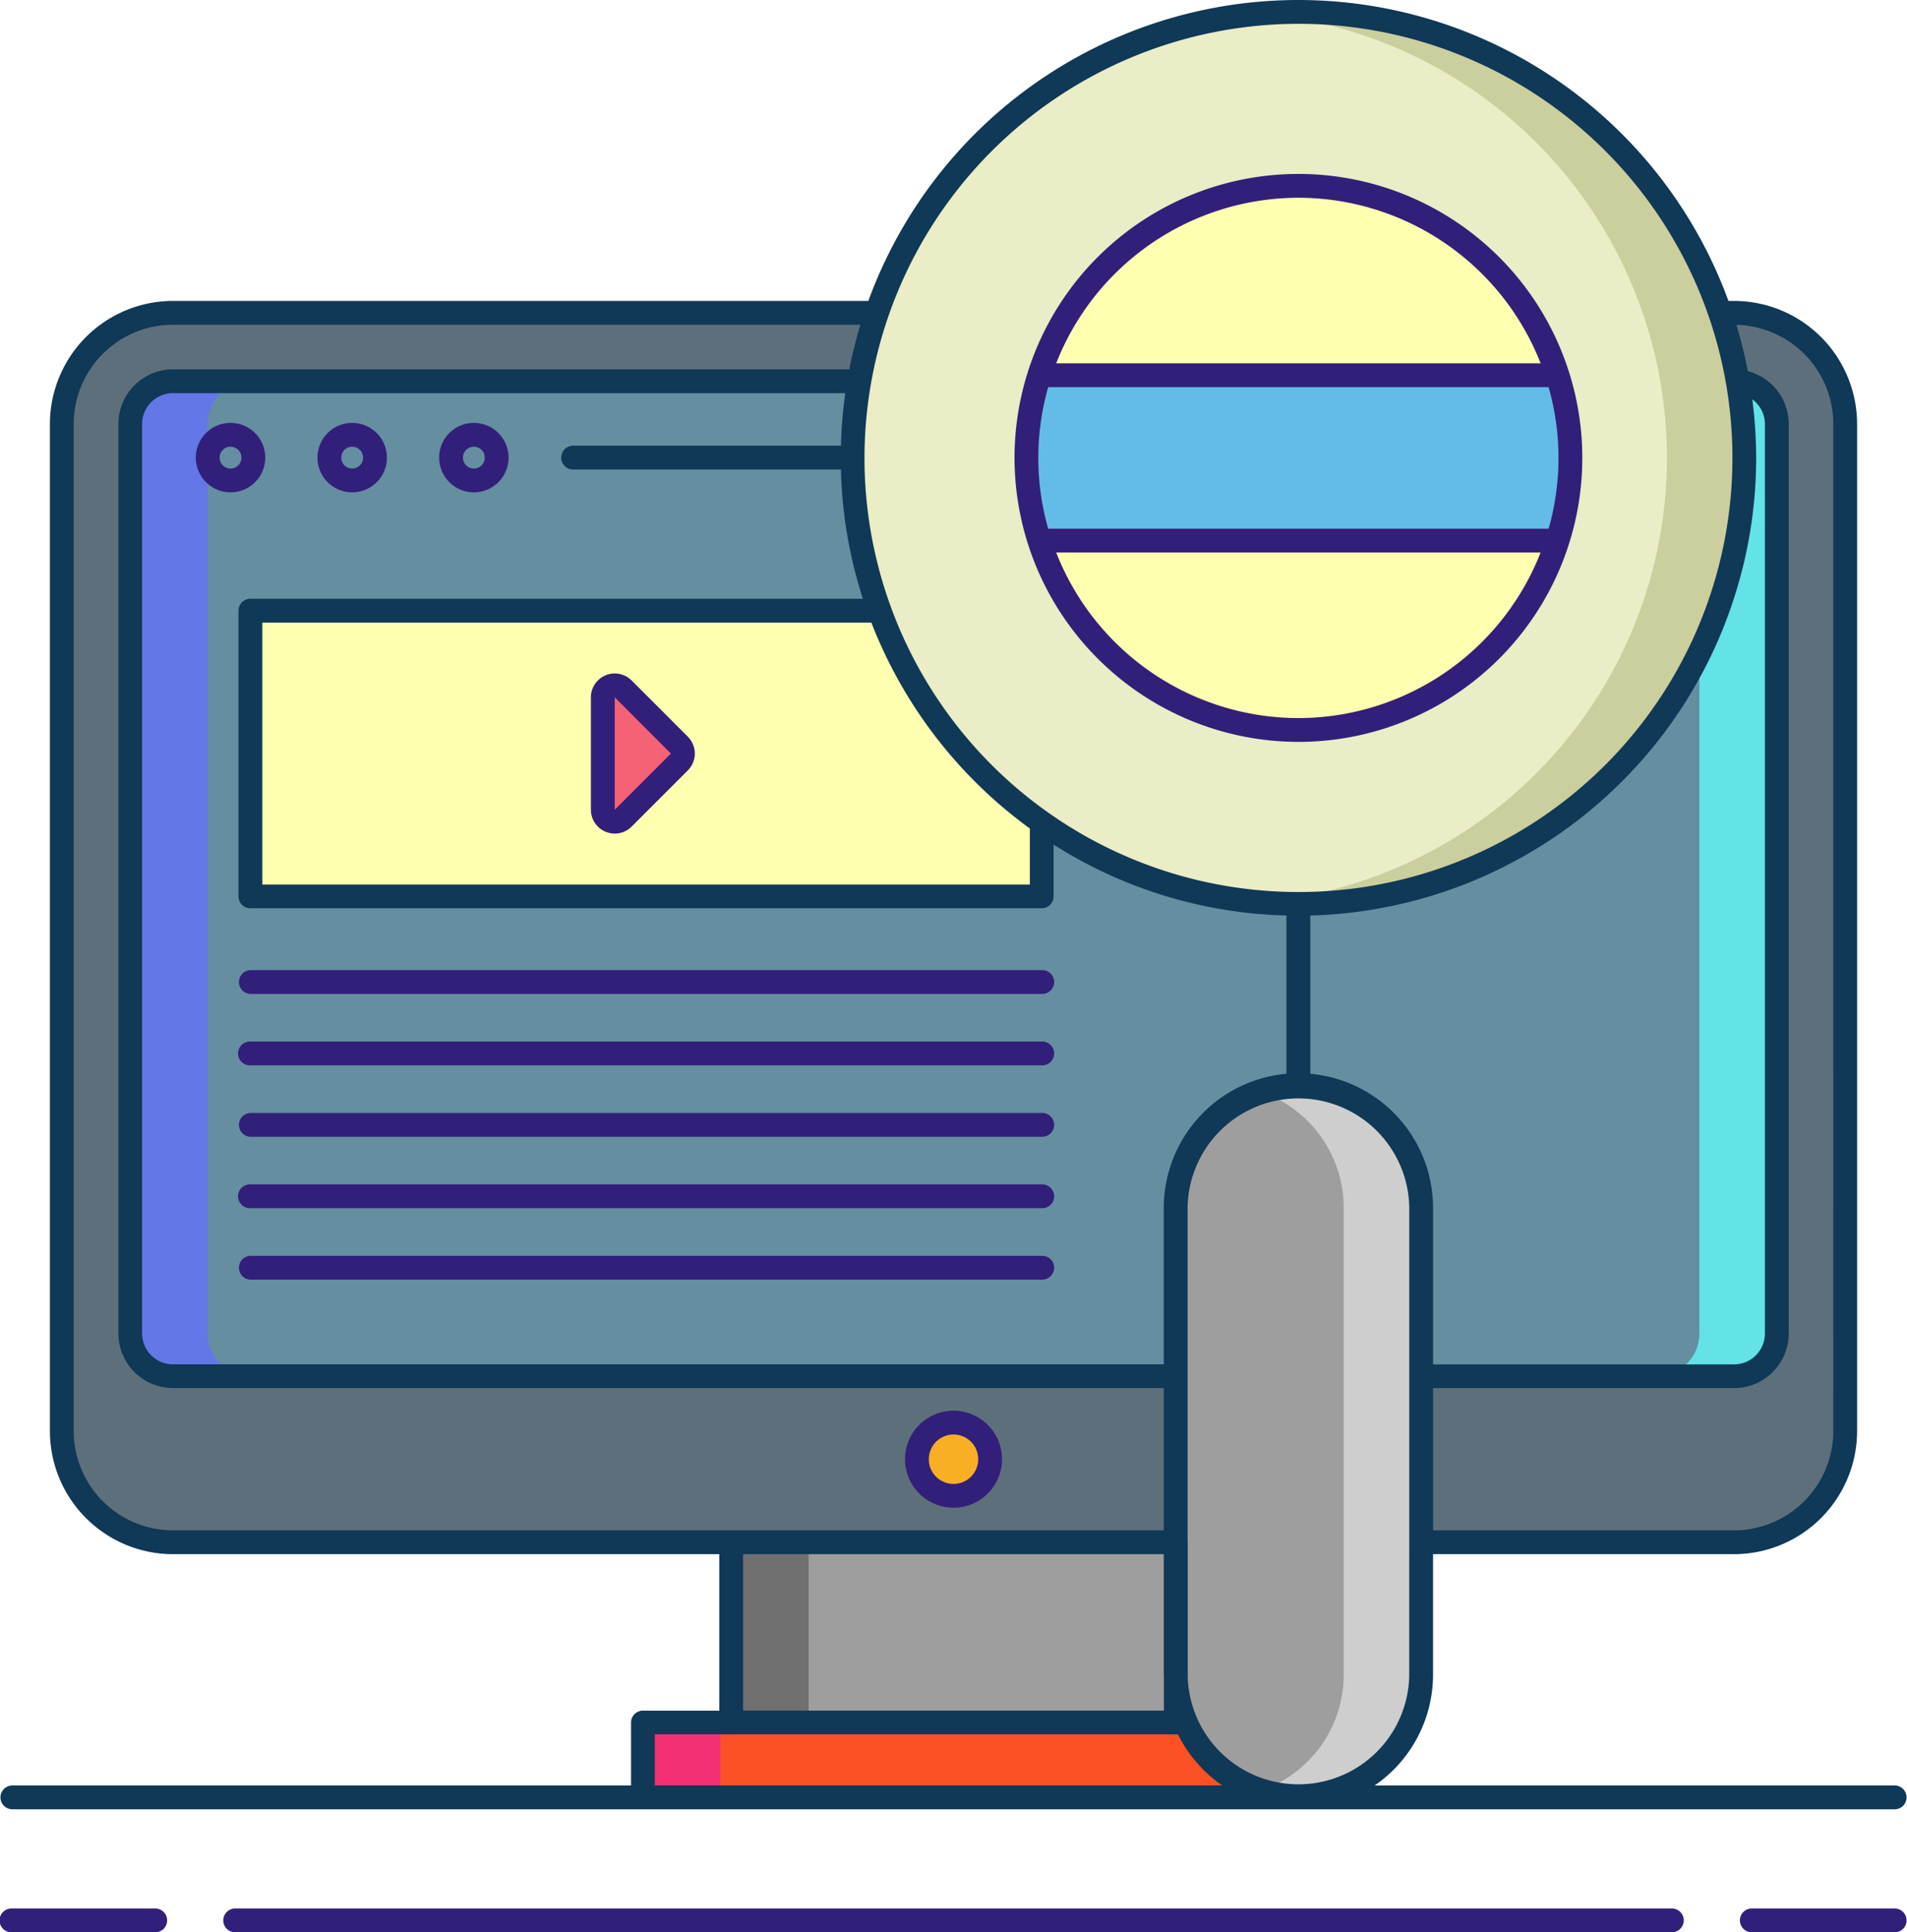 <svg xmlns="http://www.w3.org/2000/svg" width="107.606" height="109" viewBox="0 0 107.606 109">
  <g id="search-engine-optimization" transform="translate(-7.82 -6.264)">
    <path id="Path_23074" data-name="Path 23074" d="M21.882,115.033a6.279,6.279,0,0,1-6.272-6.272V51.953a6.279,6.279,0,0,1,6.272-6.272H109.97a6.279,6.279,0,0,1,6.272,6.272v56.808a6.279,6.279,0,0,1-6.272,6.272Z" transform="translate(-4.302 -21.77)" fill="#5e6f7c"/>
    <path id="Path_23075" data-name="Path 23075" d="M117.144,108.015a2.419,2.419,0,0,1-2.412,2.412H26.643a2.419,2.419,0,0,1-2.412-2.412v-51.3A2.419,2.419,0,0,1,26.643,54.3h88.088a2.419,2.419,0,0,1,2.412,2.412Z" transform="translate(-9.064 -26.532)" fill="#658ea1"/>
    <path id="Path_23076" data-name="Path 23076" d="M28.6,108.015v-51.3A2.419,2.419,0,0,1,31.013,54.3H26.643a2.419,2.419,0,0,0-2.412,2.412v51.3a2.419,2.419,0,0,0,2.412,2.412h4.369A2.419,2.419,0,0,1,28.6,108.015Z" transform="translate(-9.064 -26.532)" fill="#6377e7"/>
    <path id="Path_23077" data-name="Path 23077" d="M219.034,108.015v-51.3a2.419,2.419,0,0,0-2.412-2.412h4.369a2.419,2.419,0,0,1,2.412,2.412v51.3a2.419,2.419,0,0,1-2.412,2.412h-4.369A2.419,2.419,0,0,0,219.034,108.015Z" transform="translate(-115.323 -26.532)" fill="#63e2e7"/>
    <path id="Path_23078" data-name="Path 23078" d="M88.848,223.307H123.9v4.221H88.848Z" transform="translate(-44.753 -119.875)" fill="#fb5124"/>
    <path id="Path_23079" data-name="Path 23079" d="M99.983,200.591h25.086v10.17H99.983Z" transform="translate(-50.903 -107.329)" fill="#9e9e9e"/>
    <path id="Path_23080" data-name="Path 23080" d="M88.848,223.307h4.369v4.221H88.848Z" transform="translate(-44.753 -119.875)" fill="#f43075"/>
    <path id="Path_23081" data-name="Path 23081" d="M99.983,200.591h4.369v10.17H99.983Z" transform="translate(-50.903 -107.329)" fill="#707070"/>
    <circle id="Ellipse_93" data-name="Ellipse 93" cx="2.065" cy="2.065" r="2.065" transform="translate(59.558 86.514)" fill="#f8af23"/>
    <path id="Path_23082" data-name="Path 23082" d="M39.379,83.209H84.034V99.326H39.379Z" transform="translate(-17.43 -42.497)" fill="#ffffb0"/>
    <path id="Path_23083" data-name="Path 23083" d="M84.952,100.11l3.17-3.17a.674.674,0,0,0,0-.954l-3.17-3.17a.674.674,0,0,0-1.151.477v6.34A.674.674,0,0,0,84.952,100.11Z" transform="translate(-41.965 -47.694)" fill="#f46275"/>
    <circle id="Ellipse_94" data-name="Ellipse 94" cx="25.159" cy="25.159" r="25.159" transform="translate(55.926 6.936)" fill="#eaedc5"/>
    <g id="Group_9733" data-name="Group 9733" transform="translate(78.9 6.936)">
      <path id="Path_23084" data-name="Path 23084" d="M168.776,7.764c-.736,0-1.464.039-2.185.1a25.153,25.153,0,0,1,0,50.118c.721.062,1.448.1,2.185.1a25.159,25.159,0,1,0,0-50.318Z" transform="translate(-166.591 -7.764)" fill="#cbce9d"/>
    </g>
    <path id="Path_23085" data-name="Path 23085" d="M169.851,176.24a6.926,6.926,0,0,1-13.852,0V149.912a6.926,6.926,0,0,1,13.852,0Z" transform="translate(-81.841 -75.513)" fill="#9e9e9e"/>
    <path id="Path_23086" data-name="Path 23086" d="M168.776,142.986a6.9,6.9,0,0,0-2.185.357,6.925,6.925,0,0,1,4.742,6.569V176.24a6.925,6.925,0,0,1-4.742,6.569,6.917,6.917,0,0,0,9.111-6.569V149.912a6.927,6.927,0,0,0-6.926-6.926Z" transform="translate(-87.691 -75.513)" fill="#cecece"/>
    <circle id="Ellipse_95" data-name="Ellipse 95" cx="15.347" cy="15.347" r="15.347" transform="translate(65.738 16.748)" fill="#ffffb0"/>
    <path id="Path_23087" data-name="Path 23087" d="M167.162,53.551c-.034,0-.066,0-.1,0h-29.15a15.388,15.388,0,0,0,0,9.327h29.15c.034,0,.066,0,.1,0a15.384,15.384,0,0,0,0-9.317Z" transform="translate(-71.452 -26.114)" fill="#63bce7"/>
    <g id="Group_9734" data-name="Group 9734" transform="translate(7.82 6.264)">
      <path id="Path_23088" data-name="Path 23088" d="M124.624,189.49a2.737,2.737,0,1,0-2.737-2.737A2.74,2.74,0,0,0,124.624,189.49Zm0-4.131a1.394,1.394,0,1,1-1.394,1.394A1.395,1.395,0,0,1,124.624,185.36Z" transform="translate(-70.82 -104.439)" fill="#321f7a"/>
      <path id="Path_23089" data-name="Path 23089" d="M34.459,63.468A1.959,1.959,0,1,0,32.5,61.51,1.961,1.961,0,0,0,34.459,63.468Zm0-2.574a.616.616,0,1,1-.616.616A.616.616,0,0,1,34.459,60.894Z" transform="translate(-21.451 -35.695)" fill="#321f7a"/>
      <path id="Path_23090" data-name="Path 23090" d="M49.793,63.468a1.959,1.959,0,1,0-1.959-1.959A1.961,1.961,0,0,0,49.793,63.468Zm0-2.574a.616.616,0,1,1-.616.616A.616.616,0,0,1,49.793,60.894Z" transform="translate(-29.92 -35.695)" fill="#321f7a"/>
      <path id="Path_23091" data-name="Path 23091" d="M65.127,63.468a1.959,1.959,0,1,0-1.959-1.959A1.961,1.961,0,0,0,65.127,63.468Zm0-2.574a.616.616,0,1,1-.616.616A.616.616,0,0,1,65.127,60.894Z" transform="translate(-38.389 -35.695)" fill="#321f7a"/>
      <path id="Path_23092" data-name="Path 23092" d="M16.551,246.736H8.492a.672.672,0,1,0,0,1.343h8.06a.672.672,0,1,0,0-1.343Z" transform="translate(-7.82 -139.079)" fill="#321f7a"/>
      <path id="Path_23093" data-name="Path 23093" d="M235.908,246.736h-8.06a.672.672,0,1,0,0,1.343h8.06a.672.672,0,0,0,0-1.343Z" transform="translate(-128.973 -139.079)" fill="#321f7a"/>
      <path id="Path_23094" data-name="Path 23094" d="M117.706,246.736H36.693a.672.672,0,1,0,0,1.343h81.014a.672.672,0,1,0,0-1.343Z" transform="translate(-23.396 -139.079)" fill="#321f7a"/>
      <path id="Path_23095" data-name="Path 23095" d="M8.492,108.325H114.755a.672.672,0,0,0,0-1.343H85.388a7.592,7.592,0,0,0,3.294-6.255V93.934h16.985a6.951,6.951,0,0,0,6.943-6.943V30.182a6.951,6.951,0,0,0-6.943-6.943h-.317a25.832,25.832,0,0,0-48.532,0H17.579a6.951,6.951,0,0,0-6.943,6.943V86.991a6.951,6.951,0,0,0,6.943,6.943h30.83v8.827H44.1a.671.671,0,0,0-.672.672v3.55H8.492a.672.672,0,0,0,0,1.343Zm78.848-7.6a6.252,6.252,0,0,1-12.5.155v-7.62a.627.627,0,0,0-.008-.078V74.4a6.255,6.255,0,0,1,12.509,0ZM55.272,31.407H40.134a.672.672,0,0,0,0,1.343H55.271a25.706,25.706,0,0,0,1.239,7.29H21.949a.671.671,0,0,0-.672.672V56.828a.671.671,0,0,0,.672.672H66.6a.671.671,0,0,0,.672-.672v-2.92a25.666,25.666,0,0,0,13.138,4v8.927A7.605,7.605,0,0,0,73.488,74.4v8.824H17.579a1.743,1.743,0,0,1-1.741-1.741v-51.3a1.743,1.743,0,0,1,1.741-1.741H55.517A25.976,25.976,0,0,0,55.272,31.407ZM65.932,53v3.161H22.62V41.383H56.988A25.953,25.953,0,0,0,65.932,53Zm40.983-20.9a26,26,0,0,0-.219-3.312,1.736,1.736,0,0,1,.712,1.4v51.3a1.743,1.743,0,0,1-1.741,1.741H88.683V74.4a7.6,7.6,0,0,0-6.926-7.564V57.908a25.855,25.855,0,0,0,25.159-25.813Zm4.352-1.913V86.991a5.606,5.606,0,0,1-5.6,5.6H88.683V84.567h16.985a3.087,3.087,0,0,0,3.084-3.084v-51.3a3.084,3.084,0,0,0-2.307-2.981,25.6,25.6,0,0,0-.645-2.612,5.6,5.6,0,0,1,5.468,5.593ZM81.085,7.607A24.488,24.488,0,1,1,56.6,32.095,24.515,24.515,0,0,1,81.085,7.607ZM11.979,86.991V30.182a5.606,5.606,0,0,1,5.6-5.6H56.372a25.577,25.577,0,0,0-.628,2.516H17.579A3.087,3.087,0,0,0,14.5,30.182v51.3a3.087,3.087,0,0,0,3.084,3.084H73.487v8.024H17.579a5.606,5.606,0,0,1-5.6-5.6Zm37.773,6.943H73.487v6.793c0,.052.007.1.008.155v1.878H49.752ZM44.767,104.1H74.289a7.636,7.636,0,0,0,2.493,2.878H44.767Z" transform="translate(-7.82 -6.264)" fill="#103857"/>
      <path id="Path_23096" data-name="Path 23096" d="M38.551,129.843H83.206a.672.672,0,1,0,0-1.343H38.551a.672.672,0,0,0,0,1.343Z" transform="translate(-24.422 -73.776)" fill="#321f7a"/>
      <path id="Path_23097" data-name="Path 23097" d="M83.206,137.5H38.551a.672.672,0,1,0,0,1.343H83.206a.672.672,0,1,0,0-1.343Z" transform="translate(-24.422 -78.747)" fill="#321f7a"/>
      <path id="Path_23098" data-name="Path 23098" d="M83.206,146.5H38.551a.672.672,0,0,0,0,1.343H83.206a.672.672,0,1,0,0-1.343Z" transform="translate(-24.422 -83.718)" fill="#321f7a"/>
      <path id="Path_23099" data-name="Path 23099" d="M83.206,155.5H38.551a.672.672,0,1,0,0,1.343H83.206a.672.672,0,1,0,0-1.343Z" transform="translate(-24.422 -88.689)" fill="#321f7a"/>
      <path id="Path_23100" data-name="Path 23100" d="M83.206,164.5H38.551a.672.672,0,0,0,0,1.343H83.206a.672.672,0,1,0,0-1.343Z" transform="translate(-24.422 -93.659)" fill="#321f7a"/>
      <path id="Path_23101" data-name="Path 23101" d="M83.131,100.05a1.343,1.343,0,0,0,1.467-.292l3.17-3.17a1.345,1.345,0,0,0,0-1.9l-3.17-3.17a1.346,1.346,0,0,0-2.3.952v6.34A1.343,1.343,0,0,0,83.131,100.05Zm.512-1.243,0-6.342,3.17,3.174-3.17,3.17" transform="translate(-48.956 -53.131)" fill="#321f7a"/>
      <path id="Path_23102" data-name="Path 23102" d="M151.709,60.219A16.019,16.019,0,1,0,135.69,44.2a16.037,16.037,0,0,0,16.019,16.019Zm0-1.343a14.7,14.7,0,0,1-13.668-9.341h27.335a14.7,14.7,0,0,1-13.668,9.341ZM166.385,44.2a14.617,14.617,0,0,1-.556,3.992H137.589a14.6,14.6,0,0,1,0-7.984h28.239A14.62,14.62,0,0,1,166.385,44.2ZM151.709,29.524a14.7,14.7,0,0,1,13.668,9.341H138.041A14.7,14.7,0,0,1,151.709,29.524Z" transform="translate(-78.444 -18.369)" fill="#321f7a"/>
    </g>
  </g>
</svg>
